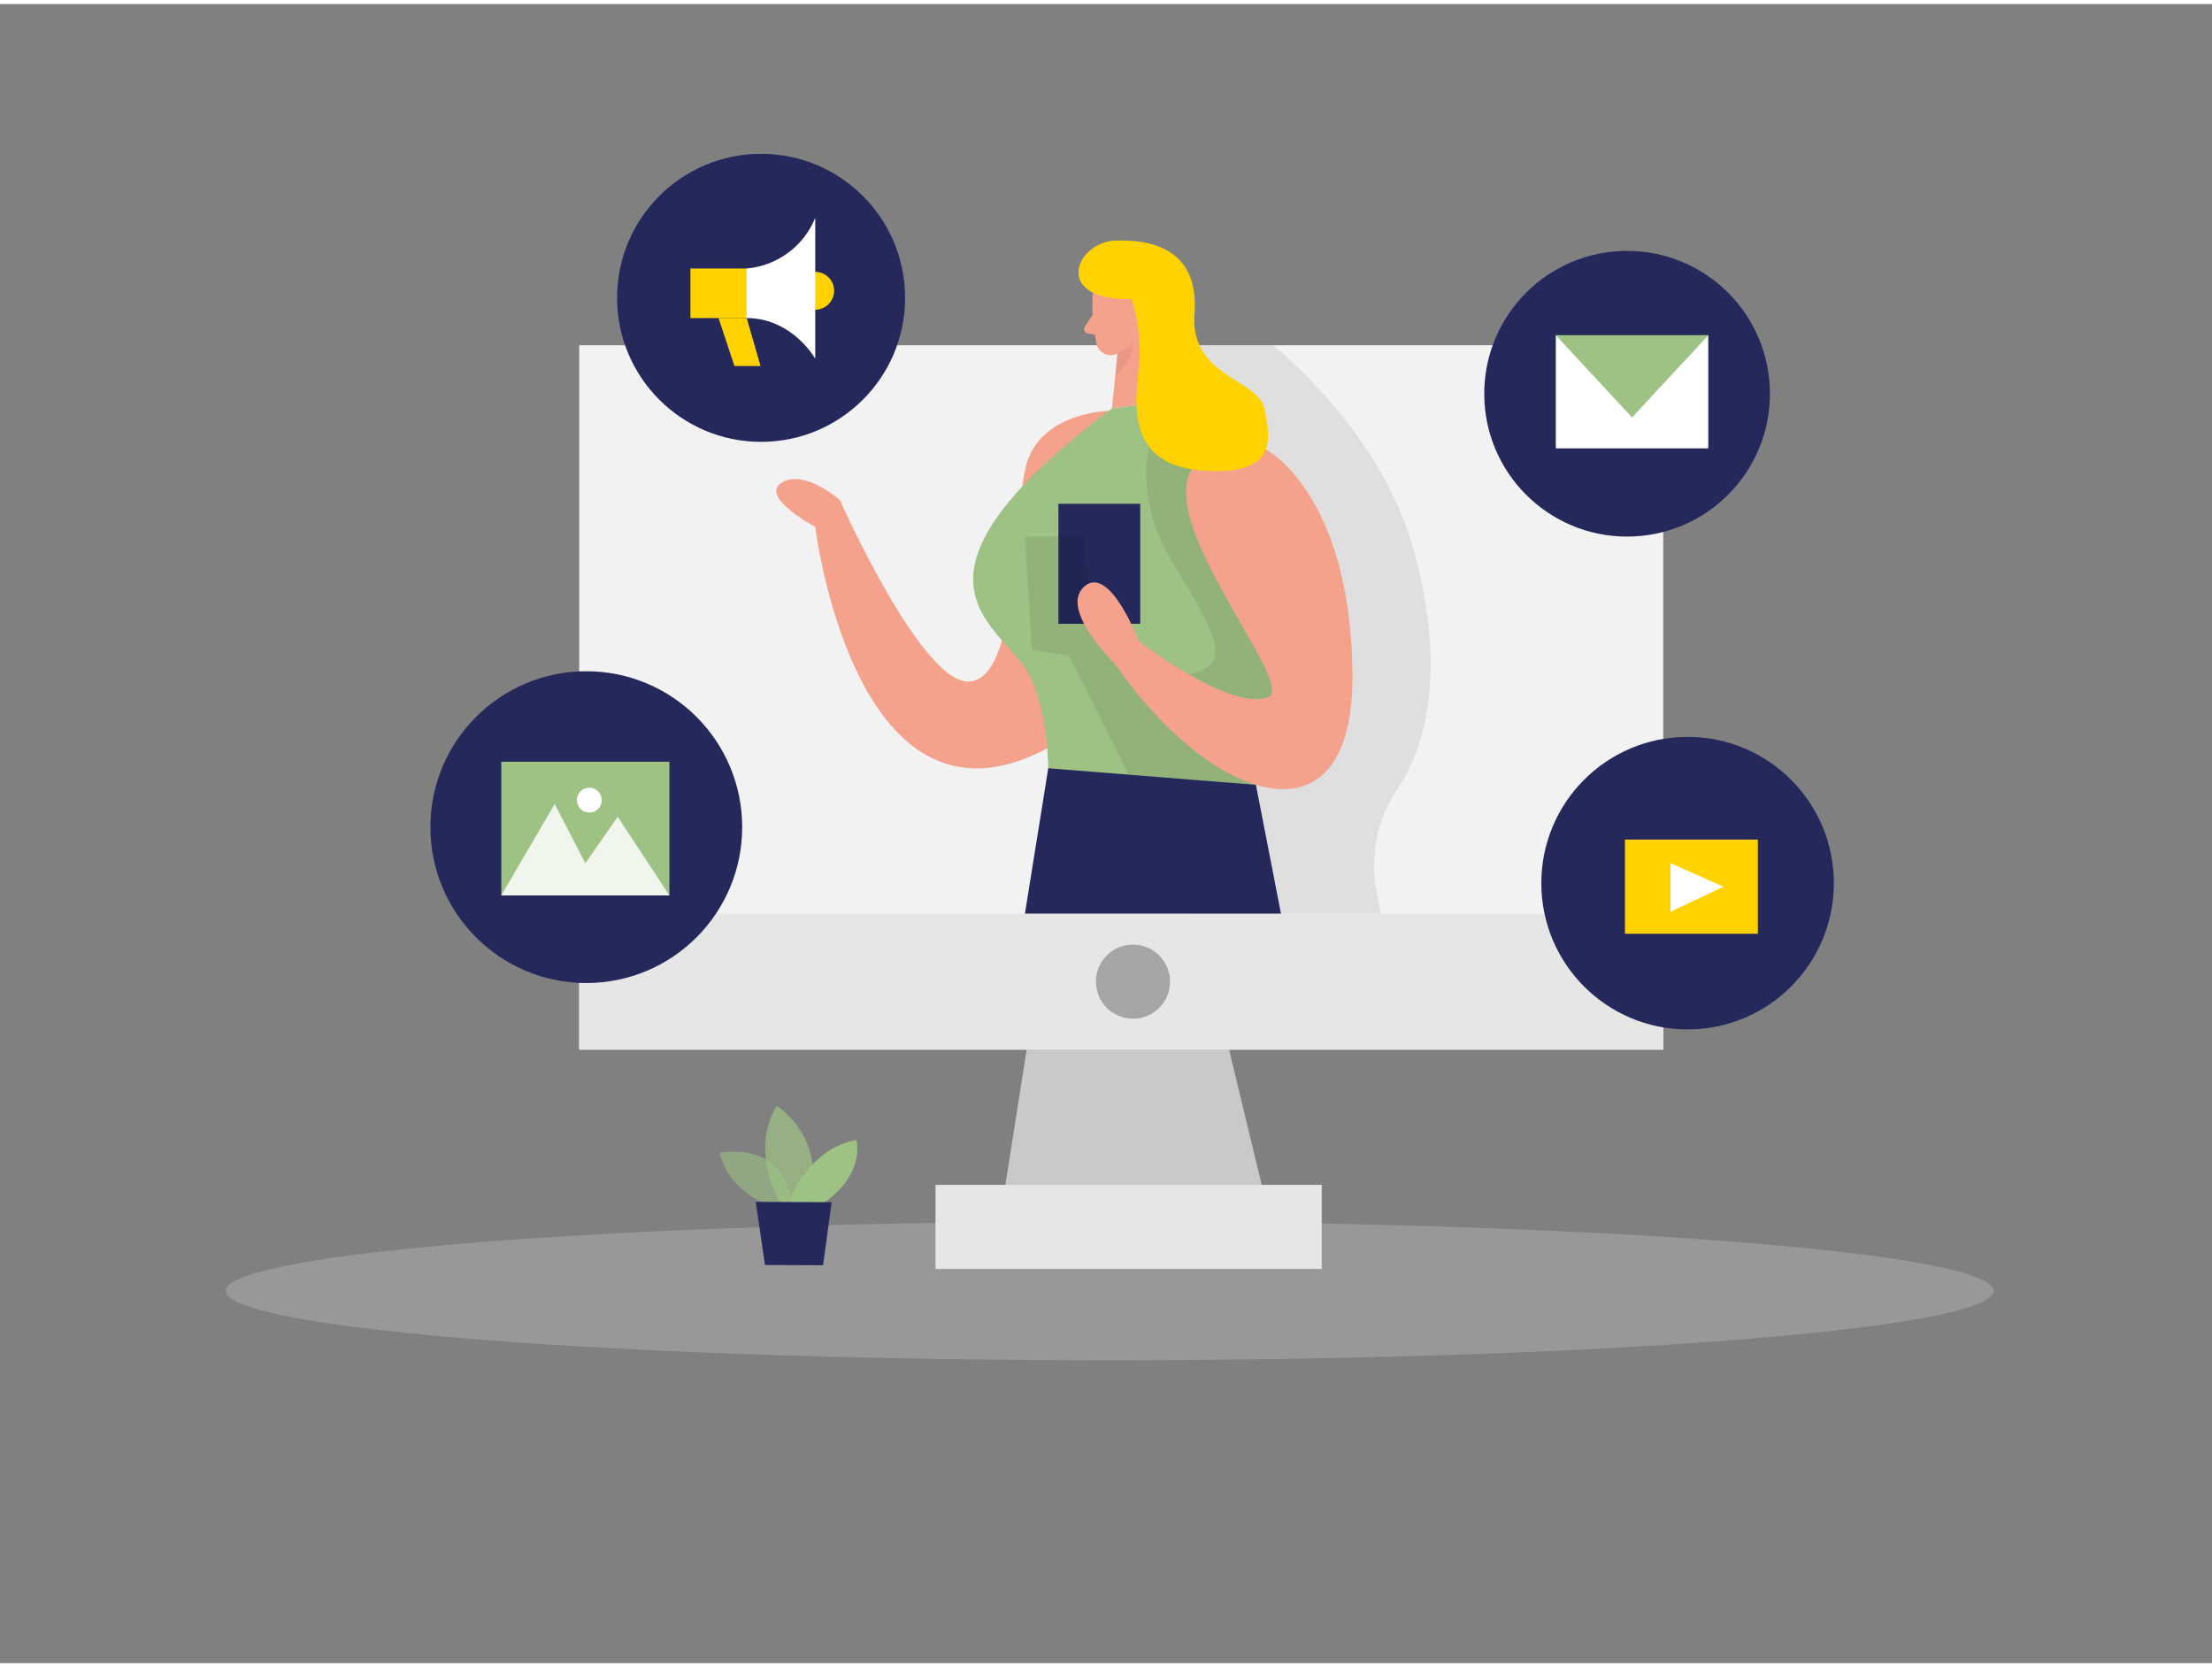 <svg id="Layer_1" data-name="Layer 1" xmlns="http://www.w3.org/2000/svg" viewBox="0 0 400 300" width="406" height="306" class="illustration styles_illustrationTablet__1DWOa"><rect x="0" y="0" width="400" height="300" fill="#808080" stroke="none"/><rect x="104.74" y="61.69" width="196.03" height="127.37" fill="#f2f2f2"></rect><polygon points="187.94 174.51 180.5 221.81 230.16 221.81 218.74 174.51 187.94 174.51" fill="#c9c9c9"></polygon><ellipse cx="200.66" cy="232.69" rx="159.83" ry="12.55" fill="#e6e6e6" opacity="0.24"></ellipse><rect x="169.17" y="213.52" width="69.84" height="15.2" fill="#e6e6e6"></rect><rect x="104.74" y="164.47" width="196.03" height="24.59" fill="#e6e6e6"></rect><circle cx="204.88" cy="176.77" r="6.7" fill="#a5a5a5"></circle><path d="M197.57,52.88a32.48,32.48,0,0,0,.76,8.71,2.65,2.65,0,0,0,3.3,1.78A5.85,5.85,0,0,0,206,58.8l1.4-4.65a4.73,4.73,0,0,0-2.28-5C202.09,47.17,197.56,49.67,197.57,52.88Z" fill="#f4a28c"></path><polygon points="207.16 54.99 210.53 71.91 201.07 73.09 202.42 60.31 207.16 54.99" fill="#f4a28c"></polygon><path d="M203.33,57.17s0-2,1.49-1.93,1.6,3-.46,3.38Z" fill="#f4a28c"></path><path d="M197.58,56.2l-1.39,2.08a.84.84,0,0,0,.58,1.3l2,.31Z" fill="#f4a28c"></path><path d="M216.9,61.69h13.26s19.27,15,25.39,36.71c5,17.64,4.06,33.43-3,43.79a24.33,24.33,0,0,0-3.59,18.34l.75,3.94H214.61Z" opacity="0.08"></path><path d="M201.07,73.51s-13.47,0-15.7,10.65-1.28,37.28-9.89,38.33-23.6-32.8-23.6-32.8-6.38-5.7-10.52-3.15,6.06,8,6.06,8,7.94,65.06,47.82,36.36S201.07,73.51,201.07,73.51Z" fill="#f4a28c"></path><path d="M202,63.1a6.3,6.3,0,0,0,3-2s0,3.16-3.36,6.4Z" fill="#ce8172" opacity="0.31"></path><path d="M201.07,73.1l9.46-1.19s23.49.45,24.85,26.32-6.12,24.51-8.85,47H189.36s1.43-14-3-23.49S158.59,105.15,201.07,73.1Z" fill="#9EC184"></path><rect x="191.4" y="90.36" width="14.79" height="21.7" fill="#24285b"></rect><path d="M208.49,77.46s-4.48,10.48,3.67,23.75,12.58,20.43-1.63,20.17-14.48-25.1-14.48-25.1H185.34l1.28,20.51,6.64,1,10.83,21.53,23,1.84,8.44-10.61L240,112.06,221.85,80.33Z" opacity="0.08"></path><path d="M228.88,80.52s15.35,7.84,15.69,40.52-25.91,23.15-42.91-1.7c0,0-10.22-9.87-5.61-14s9.89,9.88,9.89,9.88,16.61,12.74,23.37,10.11S193.11,77.09,228.88,80.52Z" fill="#f4a28c"></path><path d="M204.63,53.34a31.15,31.15,0,0,1,1.31,12.51c-.75,6.73-2.09,17.49,11.57,18.51s12.26-5.94,11.11-11.26S215.15,67.38,216,56s-7.24-13.48-14.32-13.23S190.06,53.6,204.63,53.34Z" fill="#ffd200"></path><polygon points="189.56 138.18 185.34 164.47 231.64 164.47 227.11 141.18 189.56 138.18" fill="#24285b"></polygon><circle cx="137.63" cy="53.12" r="26.04" fill="#24285b"></circle><circle cx="294.23" cy="70.46" r="25.83" fill="#24285b"></circle><circle cx="305.17" cy="158.96" r="26.45" fill="#24285b"></circle><circle cx="106.02" cy="148.83" r="28.19" fill="#24285b"></circle><path d="M140.14,217.62s-8.23-2.25-10-9.91c0,0,12.75-2.58,13.12,10.59Z" fill="#9EC184" opacity="0.58"></path><path d="M141.15,216.8s-5.75-9.09-.69-17.59c0,0,9.7,6.16,5.39,17.61Z" fill="#9EC184" opacity="0.73"></path><path d="M142.63,216.81s3-9.6,12.23-11.42c0,0,1.72,6.23-6,11.45Z" fill="#9EC184"></path><polygon points="136.66 216.59 138.33 228.01 148.84 228.05 150.39 216.65 136.66 216.59" fill="#24285b"></polygon><rect x="281.34" y="59.89" width="27.57" height="20.45" fill="#fff"></rect><polygon points="281.34 59.88 295.13 74.75 308.92 59.88 281.34 59.88" fill="#9EC184"></polygon><rect x="293.84" y="151.08" width="24.04" height="17.03" fill="#ffd200"></rect><polygon points="302.07 155.34 302.07 164.15 311.66 159.6 302.07 155.34" fill="#fff"></polygon><circle cx="147.4" cy="51.84" r="3.43" fill="#ffd200"></circle><rect x="124.85" y="47.81" width="10.19" height="8.97" fill="#ffd200"></rect><path d="M135,47.81a14.78,14.78,0,0,0,12.42-9.16V64.12s-4.14-7.34-12.42-7.34Z" fill="#fff"></path><polygon points="129.94 56.78 132.81 65.45 137.53 65.45 135.03 56.78 129.94 56.78" fill="#ffd200"></polygon><rect x="90.65" y="137.01" width="30.4" height="24.17" fill="#9EC184"></rect><polygon points="90.65 161.18 100.3 144.64 105.85 155.37 111.7 146.95 121.05 161.18 90.65 161.18" fill="#fff" opacity="0.85"></polygon><circle cx="106.57" cy="143.95" r="2.25" fill="#fff"></circle></svg>